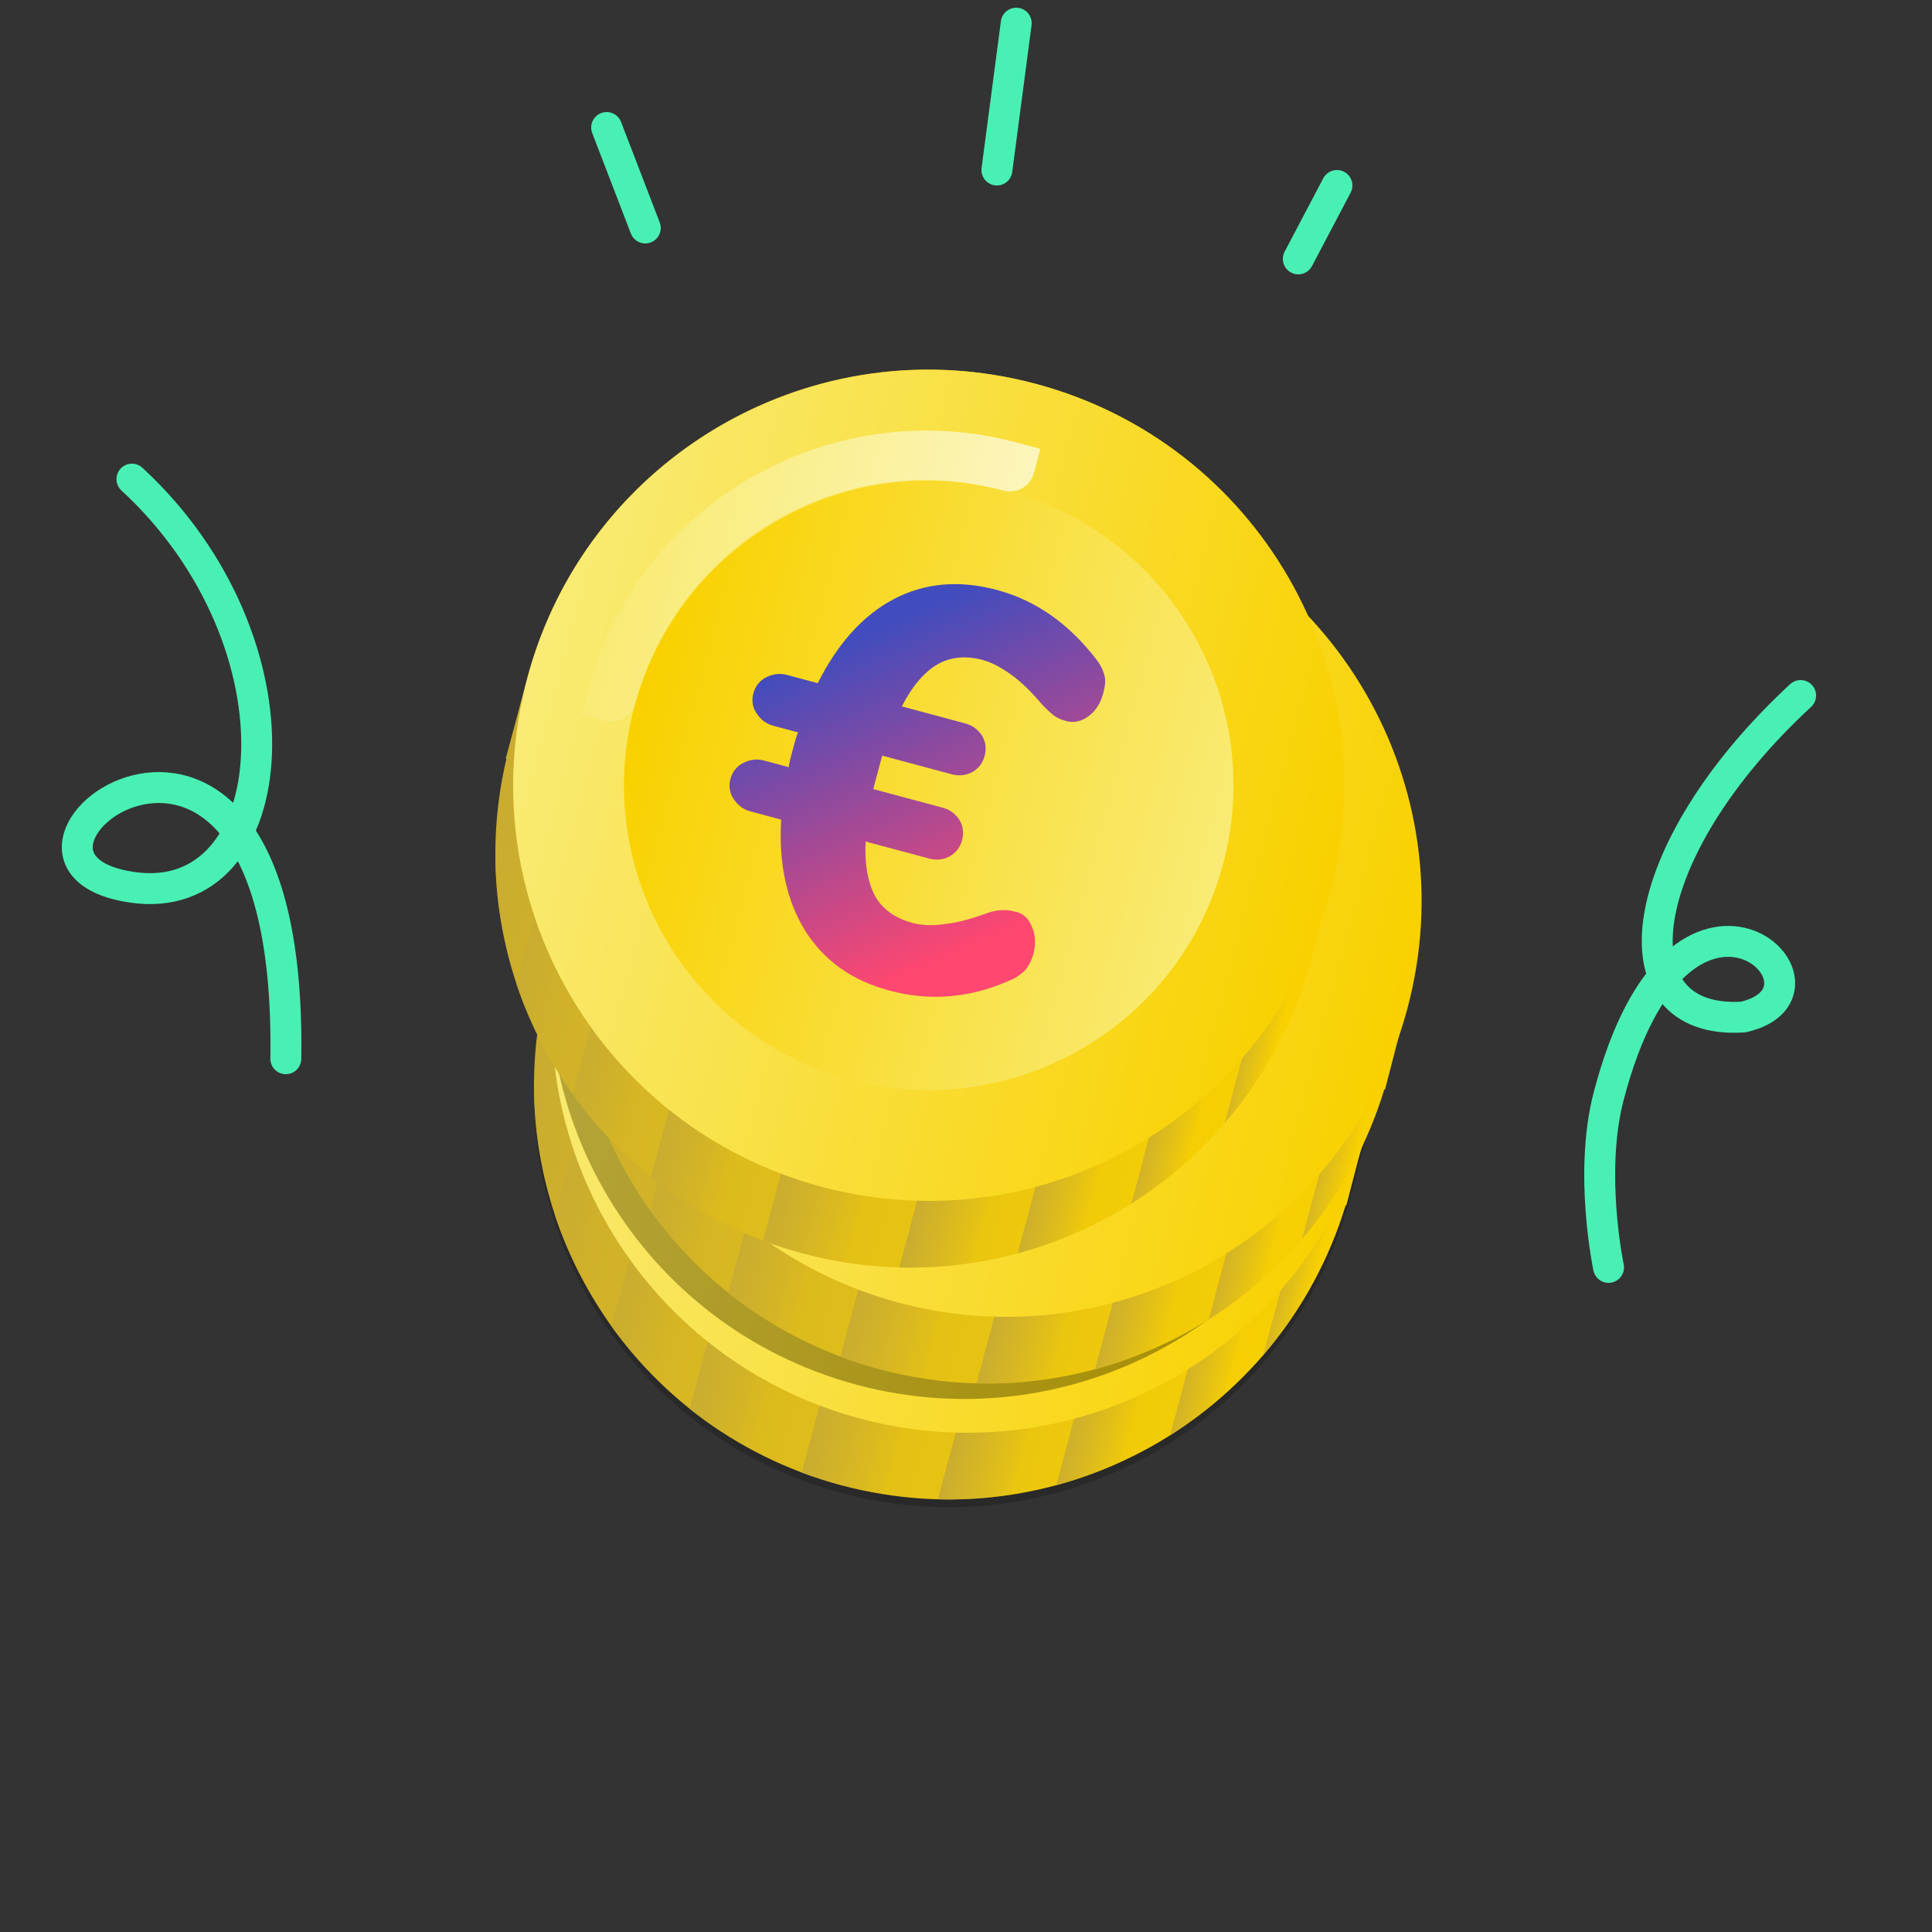 <svg width="250" height="250" viewBox="0 0 250 250" fill="none" xmlns="http://www.w3.org/2000/svg">
    <rect x="0" y="0" width="250" height="250" fill="#333333" stroke="none"/>
    <defs>
        <linearGradient id="paint0_linear" x1="72.085" y1="122.032" x2="175.816" y2="149.827" gradientUnits="userSpaceOnUse">
            <stop stop-color="#C9AC30"/>
            <stop offset="1" stop-color="#F9D100"/>
        </linearGradient>
        <linearGradient id="paint1_linear" x1="164.068" y1="173.205" x2="167.819" y2="174.21" gradientUnits="userSpaceOnUse">
            <stop stop-color="#CAAD30"/>
            <stop offset="1" stop-color="#CAAD30" stop-opacity="0"/>
        </linearGradient>
        <linearGradient id="paint2_linear" x1="67.145" y1="147.163" x2="70.896" y2="148.168" gradientUnits="userSpaceOnUse">
            <stop stop-color="#CAAD30"/>
            <stop offset="1" stop-color="#CAAD30" stop-opacity="0"/>
        </linearGradient>
        <linearGradient id="paint3_linear" x1="152.226" y1="182.838" x2="157.852" y2="184.345" gradientUnits="userSpaceOnUse">
            <stop stop-color="#CAAD30"/>
            <stop offset="1" stop-color="#CAAD30" stop-opacity="0"/>
        </linearGradient>
        <linearGradient id="paint4_linear" x1="70.868" y1="161.024" x2="76.494" y2="162.531" gradientUnits="userSpaceOnUse">
            <stop stop-color="#CAAD30"/>
            <stop offset="1" stop-color="#CAAD30" stop-opacity="0"/>
        </linearGradient>
        <linearGradient id="paint5_linear" x1="137.678" y1="188.719" x2="145.179" y2="190.729" gradientUnits="userSpaceOnUse">
            <stop stop-color="#CAAD30"/>
            <stop offset="1" stop-color="#CAAD30" stop-opacity="0"/>
        </linearGradient>
        <linearGradient id="paint6_linear" x1="78.821" y1="172.946" x2="86.323" y2="174.956" gradientUnits="userSpaceOnUse">
            <stop stop-color="#CAAD30"/>
            <stop offset="1" stop-color="#CAAD30" stop-opacity="0"/>
        </linearGradient>
        <linearGradient id="paint7_linear" x1="122.448" y1="190.218" x2="131.825" y2="192.73" gradientUnits="userSpaceOnUse">
            <stop stop-color="#CAAD30"/>
            <stop offset="1" stop-color="#CAAD30" stop-opacity="0"/>
        </linearGradient>
        <linearGradient id="paint8_linear" x1="89.558" y1="181.405" x2="98.934" y2="183.917" gradientUnits="userSpaceOnUse">
            <stop stop-color="#CAAD30"/>
            <stop offset="1" stop-color="#CAAD30" stop-opacity="0"/>
        </linearGradient>
        <linearGradient id="paint9_linear" x1="104.794" y1="186.921" x2="116.046" y2="189.936" gradientUnits="userSpaceOnUse">
            <stop stop-color="#CAAD30"/>
            <stop offset="1" stop-color="#CAAD30" stop-opacity="0"/>
        </linearGradient>
        <linearGradient id="paint10_linear" x1="73.245" y1="117.704" x2="177.11" y2="145.535" gradientUnits="userSpaceOnUse">
            <stop stop-color="#F9EB74"/>
            <stop offset="1" stop-color="#F9D100"/>
        </linearGradient>
        <linearGradient id="paint11_linear" x1="87.093" y1="121.415" x2="163.261" y2="141.824" gradientUnits="userSpaceOnUse">
            <stop stop-color="#F9D100"/>
            <stop offset="1" stop-color="#F9EB74"/>
        </linearGradient>
        <linearGradient id="paint12_linear" x1="135.249" y1="150.809" x2="117.872" y2="111.467" gradientUnits="userSpaceOnUse">
            <stop stop-color="#FF4770"/>
            <stop offset="1" stop-color="#414CBE"/>
        </linearGradient>
        <linearGradient id="paint13_linear" x1="86.486" y1="98.988" x2="133.368" y2="111.55" gradientUnits="userSpaceOnUse">
            <stop stop-color="#F9EB74"/>
            <stop offset="1" stop-color="#FCF5BC"/>
        </linearGradient>
        <linearGradient id="paint14_linear" x1="126" y1="181.5" x2="54" y2="152" gradientUnits="userSpaceOnUse">
            <stop stop-color="#5A4C00"/>
            <stop offset="1" stop-color="#756302"/>
        </linearGradient>
        <linearGradient id="paint15_linear" x1="77.085" y1="107.032" x2="180.816" y2="134.827" gradientUnits="userSpaceOnUse">
            <stop stop-color="#C9AC30"/>
            <stop offset="1" stop-color="#F9D100"/>
        </linearGradient>
        <linearGradient id="paint16_linear" x1="169.068" y1="158.205" x2="172.819" y2="159.21" gradientUnits="userSpaceOnUse">
            <stop stop-color="#CAAD30"/>
            <stop offset="1" stop-color="#CAAD30" stop-opacity="0"/>
        </linearGradient>
        <linearGradient id="paint17_linear" x1="72.145" y1="132.163" x2="75.896" y2="133.168" gradientUnits="userSpaceOnUse">
            <stop stop-color="#CAAD30"/>
            <stop offset="1" stop-color="#CAAD30" stop-opacity="0"/>
        </linearGradient>
        <linearGradient id="paint18_linear" x1="157.226" y1="167.838" x2="162.852" y2="169.345" gradientUnits="userSpaceOnUse">
            <stop stop-color="#CAAD30"/>
            <stop offset="1" stop-color="#CAAD30" stop-opacity="0"/>
        </linearGradient>
        <linearGradient id="paint19_linear" x1="75.868" y1="146.024" x2="81.494" y2="147.531" gradientUnits="userSpaceOnUse">
            <stop stop-color="#CAAD30"/>
            <stop offset="1" stop-color="#CAAD30" stop-opacity="0"/>
        </linearGradient>
        <linearGradient id="paint20_linear" x1="142.678" y1="173.719" x2="150.179" y2="175.729" gradientUnits="userSpaceOnUse">
            <stop stop-color="#CAAD30"/>
            <stop offset="1" stop-color="#CAAD30" stop-opacity="0"/>
        </linearGradient>
        <linearGradient id="paint21_linear" x1="83.821" y1="157.946" x2="91.323" y2="159.956" gradientUnits="userSpaceOnUse">
            <stop stop-color="#CAAD30"/>
            <stop offset="1" stop-color="#CAAD30" stop-opacity="0"/>
        </linearGradient>
        <linearGradient id="paint22_linear" x1="127.448" y1="175.218" x2="136.825" y2="177.73" gradientUnits="userSpaceOnUse">
            <stop stop-color="#CAAD30"/>
            <stop offset="1" stop-color="#CAAD30" stop-opacity="0"/>
        </linearGradient>
        <linearGradient id="paint23_linear" x1="94.558" y1="166.405" x2="103.935" y2="168.917" gradientUnits="userSpaceOnUse">
            <stop stop-color="#CAAD30"/>
            <stop offset="1" stop-color="#CAAD30" stop-opacity="0"/>
        </linearGradient>
        <linearGradient id="paint24_linear" x1="109.794" y1="171.921" x2="121.046" y2="174.936" gradientUnits="userSpaceOnUse">
            <stop stop-color="#CAAD30"/>
            <stop offset="1" stop-color="#CAAD30" stop-opacity="0"/>
        </linearGradient>
        <linearGradient id="paint25_linear" x1="78.245" y1="102.704" x2="182.11" y2="130.535" gradientUnits="userSpaceOnUse">
            <stop stop-color="#F9EB74"/>
            <stop offset="1" stop-color="#F9D100"/>
        </linearGradient>
        <linearGradient id="paint26_linear" x1="92.093" y1="106.415" x2="168.261" y2="126.824" gradientUnits="userSpaceOnUse">
            <stop stop-color="#F9D100"/>
            <stop offset="1" stop-color="#F9EB74"/>
        </linearGradient>
        <linearGradient id="paint27_linear" x1="140.249" y1="135.809" x2="122.872" y2="96.467" gradientUnits="userSpaceOnUse">
            <stop stop-color="#FF4770"/>
            <stop offset="1" stop-color="#414CBE"/>
        </linearGradient>
        <linearGradient id="paint28_linear" x1="91.486" y1="83.988" x2="138.368" y2="96.55" gradientUnits="userSpaceOnUse">
            <stop stop-color="#F9EB74"/>
            <stop offset="1" stop-color="#FCF5BC"/>
        </linearGradient>
        <linearGradient id="paint29_linear" x1="67.085" y1="92.032" x2="170.816" y2="119.827" gradientUnits="userSpaceOnUse">
            <stop stop-color="#C9AC30"/>
            <stop offset="1" stop-color="#F9D100"/>
        </linearGradient>
        <linearGradient id="paint30_linear" x1="159.068" y1="143.205" x2="162.819" y2="144.21" gradientUnits="userSpaceOnUse">
            <stop stop-color="#CAAD30"/>
            <stop offset="1" stop-color="#CAAD30" stop-opacity="0"/>
        </linearGradient>
        <linearGradient id="paint31_linear" x1="62.145" y1="117.163" x2="65.896" y2="118.168" gradientUnits="userSpaceOnUse">
            <stop stop-color="#CAAD30"/>
            <stop offset="1" stop-color="#CAAD30" stop-opacity="0"/>
        </linearGradient>
        <linearGradient id="paint32_linear" x1="147.226" y1="152.838" x2="152.852" y2="154.345" gradientUnits="userSpaceOnUse">
            <stop stop-color="#CAAD30"/>
            <stop offset="1" stop-color="#CAAD30" stop-opacity="0"/>
        </linearGradient>
        <linearGradient id="paint33_linear" x1="65.868" y1="131.024" x2="71.494" y2="132.531" gradientUnits="userSpaceOnUse">
            <stop stop-color="#CAAD30"/>
            <stop offset="1" stop-color="#CAAD30" stop-opacity="0"/>
        </linearGradient>
        <linearGradient id="paint34_linear" x1="132.678" y1="158.719" x2="140.179" y2="160.729" gradientUnits="userSpaceOnUse">
            <stop stop-color="#CAAD30"/>
            <stop offset="1" stop-color="#CAAD30" stop-opacity="0"/>
        </linearGradient>
        <linearGradient id="paint35_linear" x1="73.821" y1="142.946" x2="81.323" y2="144.956" gradientUnits="userSpaceOnUse">
            <stop stop-color="#CAAD30"/>
            <stop offset="1" stop-color="#CAAD30" stop-opacity="0"/>
        </linearGradient>
        <linearGradient id="paint36_linear" x1="117.448" y1="160.218" x2="126.825" y2="162.73" gradientUnits="userSpaceOnUse">
            <stop stop-color="#CAAD30"/>
            <stop offset="1" stop-color="#CAAD30" stop-opacity="0"/>
        </linearGradient>
        <linearGradient id="paint37_linear" x1="84.558" y1="151.405" x2="93.934" y2="153.917" gradientUnits="userSpaceOnUse">
            <stop stop-color="#CAAD30"/>
            <stop offset="1" stop-color="#CAAD30" stop-opacity="0"/>
        </linearGradient>
        <linearGradient id="paint38_linear" x1="99.794" y1="156.921" x2="111.046" y2="159.936" gradientUnits="userSpaceOnUse">
            <stop stop-color="#CAAD30"/>
            <stop offset="1" stop-color="#CAAD30" stop-opacity="0"/>
        </linearGradient>
        <linearGradient id="paint39_linear" x1="68.245" y1="87.704" x2="172.11" y2="115.535" gradientUnits="userSpaceOnUse">
            <stop stop-color="#F9EB74"/>
            <stop offset="1" stop-color="#F9D100"/>
        </linearGradient>
        <linearGradient id="paint40_linear" x1="82.093" y1="91.415" x2="158.261" y2="111.824" gradientUnits="userSpaceOnUse">
            <stop stop-color="#F9D100"/>
            <stop offset="1" stop-color="#F9EB74"/>
        </linearGradient>
        <linearGradient id="paint41_linear" x1="130.249" y1="120.809" x2="112.872" y2="81.467" gradientUnits="userSpaceOnUse">
            <stop stop-color="#FF4770"/>
            <stop offset="1" stop-color="#414CBE"/>
        </linearGradient>
        <linearGradient id="paint42_linear" x1="81.486" y1="68.988" x2="128.368" y2="81.55" gradientUnits="userSpaceOnUse">
            <stop stop-color="#F9EB74"/>
            <stop offset="1" stop-color="#FCF5BC"/>
        </linearGradient>
        <clipPath id="clip0">
            <rect width="129.035" height="129.035" fill="white" transform="translate(78.397 56.93) rotate(15)"/>
        </clipPath>
        <clipPath id="clip1">
            <rect width="129.035" height="129.035" fill="white" transform="translate(83.397 41.93) rotate(15)"/>
        </clipPath>
        <clipPath id="clip2">
            <rect width="129.035" height="129.035" fill="white" transform="translate(73.397 26.93) rotate(15)"/>
        </clipPath>
    </defs>
    <path d="M177.192 145.537C184.32 117.204 167.396 88.271 139.006 80.664C110.616 73.057 81.58 89.675 73.5 117.752L70.439 129.178L70.525 129.201C63.923 157.303 80.813 185.671 108.856 193.185C136.9 200.699 165.711 184.577 174.131 156.962L174.218 156.985L177.192 145.537Z" fill="black" fill-opacity="0.2"/>
    <g clip-path="url(#clip0)">
        <path d="M177.192 144.537C184.32 116.204 167.396 87.271 139.006 79.664C110.616 72.057 81.58 88.675 73.5 116.752L70.439 128.178L70.525 128.201C63.923 156.303 80.813 184.671 108.856 192.185C136.9 199.699 165.711 183.577 174.131 155.962L174.218 155.985L177.192 144.537Z" fill="url(#paint0_linear)"/>
        <path d="M169.448 166.861L176.684 139.855L173.222 138.927L163.462 175.354C165.706 172.75 167.716 169.911 169.448 166.861Z" fill="url(#paint1_linear)" fill-opacity="0.7"/>
        <path d="M70.001 150.235L79.743 113.88L76.281 112.952L69.102 139.743C69.053 143.299 69.362 146.811 70.001 150.235Z" fill="url(#paint2_linear)"/>
        <path d="M158.368 180.512L169.76 137.999L164.566 136.608L151.403 185.735C153.856 184.188 156.187 182.442 158.368 180.512Z" fill="url(#paint3_linear)" fill-opacity="0.8"/>
        <path d="M75.239 165.311L88.398 116.199L83.205 114.807L71.823 157.285C72.744 160.054 73.888 162.738 75.239 165.311Z" fill="url(#paint4_linear)"/>
        <path d="M144.898 189.239L159.373 135.216L152.449 133.361L136.687 192.186C139.507 191.426 142.252 190.439 144.898 189.239Z" fill="url(#paint5_linear)" fill-opacity="0.9"/>
        <path d="M84.754 178.269L100.516 119.446L93.592 117.59L79.118 171.607C80.808 173.97 82.692 176.199 84.754 178.269Z" fill="url(#paint6_linear)"/>
        <path d="M130.789 193.425L147.256 131.969L138.6 129.65L121.355 194.009C124.542 194.095 127.697 193.894 130.789 193.425Z" fill="url(#paint7_linear)"/>
        <path d="M97.12 187.515L114.365 123.156L105.709 120.837L89.243 182.292C91.685 184.245 94.317 185.996 97.12 187.515Z" fill="url(#paint8_linear)"/>
        <path d="M114.119 193.32L131.676 127.795L121.29 125.012L103.732 190.537C105.395 191.164 107.104 191.715 108.857 192.185C110.609 192.654 112.365 193.032 114.119 193.32Z" fill="url(#paint9_linear)"/>
        <path d="M111.262 183.553C139.944 191.238 169.425 174.217 177.11 145.535C184.796 116.853 167.775 87.372 139.093 79.687C110.411 72.002 80.93 89.023 73.245 117.704C65.56 146.386 82.581 175.867 111.262 183.553Z" fill="url(#paint10_linear)"/>
        <path d="M114.973 169.704C136.006 175.34 157.625 162.858 163.261 141.824C168.897 120.791 156.415 99.172 135.382 93.536C114.349 87.9 92.729 100.382 87.093 121.415C81.457 142.449 93.939 164.068 114.973 169.704Z" fill="url(#paint11_linear)"/>
        <path d="M138.541 149.951C139.002 151.002 139.046 152.22 138.722 153.432C138.513 154.211 138.131 154.943 137.709 155.48C137.2 155.993 136.605 156.483 135.774 156.816C130.605 159.142 125.381 159.598 120.101 158.183C115.254 156.884 111.666 154.346 109.189 150.435C106.798 146.548 105.748 141.813 106.084 136.059L102.102 134.992C101.15 134.737 100.464 134.182 99.934 133.391C99.403 132.599 99.266 131.727 99.521 130.775C99.753 129.91 100.331 129.137 101.186 128.717C102.041 128.296 102.913 128.159 103.865 128.414L107.067 129.272C107.12 128.729 107.305 128.037 107.584 126.998C107.862 125.96 108.047 125.267 108.273 124.771L105.071 123.913C104.119 123.658 103.432 123.103 102.902 122.312C102.372 121.52 102.235 120.648 102.49 119.696C102.722 118.831 103.3 118.058 104.155 117.638C105.009 117.217 105.881 117.08 106.833 117.335L110.815 118.402C113.401 113.25 116.701 109.589 120.692 107.504C124.683 105.419 129.146 105.038 133.993 106.337C139.013 107.682 143.31 110.689 146.883 115.357C147.436 116.062 147.73 116.697 147.914 117.396C148.097 118.094 147.999 118.81 147.743 119.762C147.419 120.974 146.771 122.006 145.847 122.686C144.922 123.366 143.941 123.567 142.989 123.312C142.383 123.15 141.8 122.901 141.414 122.612C140.941 122.299 140.514 121.814 139.851 121.173C138.445 119.497 137.119 118.214 135.873 117.323C134.627 116.433 133.422 115.739 132.123 115.391C129.96 114.811 127.956 115.017 126.31 115.967C124.664 116.918 123.069 118.717 121.697 121.411L129.92 123.614C130.872 123.869 131.558 124.424 132.089 125.215C132.532 125.983 132.67 126.855 132.414 127.807C132.159 128.759 131.604 129.446 130.836 129.889C130.068 130.333 129.11 130.447 128.158 130.192L119.156 127.78L118.599 129.857L117.996 132.108L126.998 134.52C127.95 134.775 128.636 135.33 129.166 136.121C129.61 136.889 129.747 137.761 129.492 138.713C129.237 139.665 128.682 140.352 127.914 140.795C127.146 141.239 126.187 141.353 125.235 141.098L117.013 138.895C116.853 141.913 117.335 144.269 118.262 146.002C119.213 147.648 120.845 148.827 123.009 149.407C124.221 149.732 125.589 149.82 127.136 149.585C128.66 149.437 130.45 148.989 132.505 148.241C133.337 147.907 134.013 147.81 134.578 147.776C135.144 147.742 135.686 147.794 136.292 147.957C137.354 148.149 138.104 148.813 138.541 149.951Z" fill="url(#paint12_linear)"/>
        <path d="M83.258 123.263L80.229 122.452L81.064 119.336C87.535 95.187 112.361 80.781 136.596 87.274L139.625 88.086L138.79 91.202C138.327 92.933 136.571 93.947 134.84 93.483C114.066 87.917 92.776 100.209 87.209 120.982C86.746 122.713 84.99 123.727 83.258 123.263Z" fill="url(#paint13_linear)"/>
    </g>
    <path d="M179.192 131.537C186.32 103.204 169.396 74.271 141.006 66.664C112.616 59.057 83.58 75.675 75.5 103.752L72.439 115.178L72.525 115.201C65.923 143.303 82.813 171.671 110.856 179.185C138.9 186.699 167.711 170.577 176.131 142.962L176.218 142.985L179.192 131.537Z" fill="url(#paint14_linear)" fill-opacity="0.5"/>
    <g clip-path="url(#clip1)">
        <path d="M182.192 129.537C189.32 101.204 172.396 72.271 144.006 64.664C115.616 57.057 86.58 73.675 78.5 101.752L75.439 113.178L75.525 113.201C68.923 141.303 85.813 169.671 113.856 177.185C141.9 184.699 170.711 168.577 179.131 140.962L179.218 140.985L182.192 129.537Z" fill="url(#paint15_linear)"/>
        <path d="M174.448 151.861L181.684 124.855L178.222 123.927L168.462 160.354C170.706 157.75 172.716 154.911 174.448 151.861Z" fill="url(#paint16_linear)" fill-opacity="0.7"/>
        <path d="M75.001 135.235L84.743 98.88L81.281 97.952L74.102 124.743C74.053 128.299 74.362 131.811 75.001 135.235Z" fill="url(#paint17_linear)"/>
        <path d="M163.368 165.512L174.76 122.999L169.566 121.608L156.403 170.735C158.856 169.188 161.187 167.442 163.368 165.512Z" fill="url(#paint18_linear)" fill-opacity="0.8"/>
        <path d="M80.239 150.311L93.398 101.199L88.205 99.807L76.823 142.285C77.744 145.054 78.888 147.738 80.239 150.311Z" fill="url(#paint19_linear)"/>
        <path d="M149.898 174.239L164.373 120.216L157.449 118.361L141.687 177.186C144.507 176.426 147.252 175.439 149.898 174.239Z" fill="url(#paint20_linear)" fill-opacity="0.9"/>
        <path d="M89.754 163.269L105.516 104.446L98.592 102.59L84.118 156.607C85.808 158.97 87.692 161.199 89.754 163.269Z" fill="url(#paint21_linear)"/>
        <path d="M135.789 178.425L152.256 116.969L143.6 114.65L126.355 179.009C129.542 179.095 132.697 178.894 135.789 178.425Z" fill="url(#paint22_linear)"/>
        <path d="M102.12 172.515L119.365 108.156L110.709 105.837L94.243 167.292C96.685 169.245 99.317 170.996 102.12 172.515Z" fill="url(#paint23_linear)"/>
        <path d="M119.119 178.32L136.676 112.795L126.29 110.012L108.732 175.537C110.395 176.164 112.104 176.715 113.857 177.185C115.609 177.654 117.365 178.032 119.119 178.32Z" fill="url(#paint24_linear)"/>
        <path d="M116.262 168.553C144.944 176.238 174.425 159.217 182.11 130.535C189.796 101.853 172.775 72.372 144.093 64.687C115.411 57.002 85.93 74.023 78.245 102.704C70.56 131.386 87.581 160.867 116.262 168.553Z" fill="url(#paint25_linear)"/>
        <path d="M119.973 154.704C141.006 160.34 162.625 147.858 168.261 126.824C173.897 105.791 161.415 84.172 140.382 78.536C119.349 72.9 97.729 85.382 92.093 106.415C86.457 127.449 98.939 149.068 119.973 154.704Z" fill="url(#paint26_linear)"/>
        <path d="M143.541 134.951C144.002 136.002 144.046 137.22 143.722 138.432C143.513 139.211 143.131 139.943 142.709 140.48C142.2 140.993 141.605 141.483 140.774 141.816C135.605 144.142 130.381 144.598 125.101 143.183C120.254 141.884 116.666 139.346 114.189 135.435C111.798 131.548 110.748 126.813 111.084 121.059L107.102 119.992C106.15 119.737 105.464 119.182 104.934 118.391C104.404 117.599 104.266 116.727 104.521 115.775C104.753 114.91 105.331 114.137 106.186 113.717C107.041 113.296 107.913 113.159 108.865 113.414L112.067 114.272C112.12 113.729 112.305 113.037 112.584 111.998C112.862 110.96 113.047 110.267 113.273 109.771L110.071 108.913C109.119 108.658 108.432 108.103 107.902 107.312C107.372 106.52 107.235 105.648 107.49 104.696C107.722 103.831 108.3 103.058 109.155 102.638C110.009 102.217 110.881 102.08 111.833 102.335L115.815 103.402C118.401 98.25 121.701 94.589 125.692 92.504C129.683 90.419 134.146 90.038 138.993 91.337C144.013 92.682 148.31 95.689 151.883 100.357C152.436 101.062 152.73 101.697 152.914 102.396C153.097 103.094 152.999 103.81 152.743 104.762C152.419 105.974 151.771 107.006 150.847 107.686C149.922 108.366 148.941 108.567 147.989 108.312C147.383 108.15 146.8 107.901 146.414 107.612C145.941 107.299 145.514 106.814 144.851 106.173C143.445 104.497 142.119 103.214 140.873 102.323C139.627 101.433 138.422 100.739 137.123 100.391C134.96 99.811 132.956 100.017 131.31 100.967C129.664 101.918 128.069 103.717 126.697 106.411L134.92 108.614C135.872 108.869 136.558 109.424 137.089 110.215C137.532 110.983 137.67 111.855 137.414 112.807C137.159 113.759 136.604 114.446 135.836 114.889C135.068 115.333 134.11 115.447 133.158 115.192L124.156 112.78L123.599 114.857L122.996 117.108L131.998 119.52C132.95 119.775 133.636 120.33 134.166 121.121C134.61 121.889 134.747 122.761 134.492 123.713C134.237 124.665 133.682 125.352 132.914 125.795C132.146 126.239 131.187 126.353 130.235 126.098L122.013 123.895C121.853 126.913 122.335 129.269 123.262 131.002C124.213 132.648 125.845 133.827 128.009 134.407C129.221 134.732 130.589 134.82 132.136 134.585C133.66 134.437 135.45 133.989 137.505 133.241C138.337 132.907 139.013 132.81 139.578 132.776C140.144 132.742 140.686 132.794 141.292 132.957C142.354 133.149 143.104 133.813 143.541 134.951Z" fill="url(#paint27_linear)"/>
        <path d="M88.258 108.263L85.229 107.452L86.064 104.336C92.535 80.187 117.361 65.781 141.596 72.274L144.625 73.086L143.79 76.202C143.327 77.933 141.571 78.947 139.84 78.483C119.066 72.917 97.776 85.209 92.209 105.982C91.746 107.713 89.99 108.727 88.258 108.263Z" fill="url(#paint28_linear)"/>
    </g>
    <g clip-path="url(#clip2)">
        <path d="M172.192 114.537C179.32 86.204 162.396 57.271 134.006 49.664C105.616 42.057 76.58 58.675 68.5 86.752L65.439 98.178L65.525 98.201C58.923 126.303 75.813 154.671 103.856 162.185C131.9 169.699 160.711 153.577 169.131 125.962L169.218 125.985L172.192 114.537Z" fill="url(#paint29_linear)"/>
        <path d="M164.448 136.861L171.684 109.855L168.222 108.927L158.462 145.354C160.706 142.75 162.716 139.911 164.448 136.861Z" fill="url(#paint30_linear)" fill-opacity="0.7"/>
        <path d="M65.001 120.235L74.743 83.88L71.281 82.952L64.102 109.743C64.053 113.299 64.362 116.811 65.001 120.235Z" fill="url(#paint31_linear)"/>
        <path d="M153.368 150.512L164.76 107.999L159.566 106.608L146.403 155.735C148.856 154.188 151.187 152.442 153.368 150.512Z" fill="url(#paint32_linear)" fill-opacity="0.8"/>
        <path d="M70.239 135.311L83.398 86.199L78.205 84.807L66.823 127.285C67.744 130.054 68.888 132.738 70.239 135.311Z" fill="url(#paint33_linear)"/>
        <path d="M139.898 159.239L154.373 105.216L147.449 103.361L131.687 162.186C134.507 161.426 137.252 160.439 139.898 159.239Z" fill="url(#paint34_linear)" fill-opacity="0.9"/>
        <path d="M79.754 148.269L95.516 89.446L88.592 87.59L74.118 141.607C75.808 143.97 77.692 146.199 79.754 148.269Z" fill="url(#paint35_linear)"/>
        <path d="M125.789 163.425L142.256 101.969L133.6 99.65L116.355 164.009C119.542 164.095 122.697 163.894 125.789 163.425Z" fill="url(#paint36_linear)"/>
        <path d="M92.12 157.515L109.365 93.156L100.709 90.837L84.243 152.292C86.685 154.245 89.317 155.996 92.12 157.515Z" fill="url(#paint37_linear)"/>
        <path d="M109.119 163.32L126.676 97.795L116.29 95.012L98.732 160.537C100.395 161.164 102.104 161.715 103.857 162.185C105.609 162.654 107.365 163.032 109.119 163.32Z" fill="url(#paint38_linear)"/>
        <path d="M106.262 153.553C134.944 161.238 164.425 144.217 172.11 115.535C179.796 86.853 162.775 57.372 134.093 49.687C105.411 42.002 75.93 59.023 68.245 87.704C60.56 116.386 77.581 145.867 106.262 153.553Z" fill="url(#paint39_linear)"/>
        <path d="M109.973 139.704C131.006 145.34 152.625 132.858 158.261 111.824C163.897 90.791 151.415 69.172 130.382 63.536C109.349 57.9 87.729 70.382 82.093 91.415C76.457 112.449 88.939 134.068 109.973 139.704Z" fill="url(#paint40_linear)"/>
        <path d="M133.541 119.951C134.002 121.002 134.046 122.22 133.722 123.432C133.513 124.211 133.131 124.943 132.709 125.48C132.2 125.993 131.605 126.483 130.774 126.816C125.605 129.142 120.381 129.598 115.101 128.183C110.254 126.884 106.666 124.346 104.189 120.435C101.798 116.548 100.748 111.813 101.084 106.059L97.102 104.992C96.15 104.737 95.464 104.182 94.934 103.391C94.403 102.599 94.266 101.727 94.521 100.775C94.753 99.91 95.331 99.137 96.186 98.717C97.041 98.296 97.912 98.159 98.865 98.414L102.067 99.272C102.12 98.73 102.305 98.037 102.584 96.998C102.862 95.96 103.047 95.267 103.273 94.771L100.071 93.913C99.118 93.658 98.432 93.103 97.902 92.312C97.372 91.52 97.235 90.648 97.49 89.696C97.722 88.831 98.3 88.058 99.155 87.638C100.009 87.217 100.881 87.08 101.833 87.335L105.815 88.402C108.401 83.25 111.701 79.589 115.692 77.504C119.683 75.419 124.146 75.038 128.993 76.337C134.013 77.682 138.31 80.689 141.883 85.357C142.436 86.062 142.73 86.697 142.914 87.396C143.097 88.094 142.999 88.81 142.743 89.762C142.419 90.974 141.771 92.006 140.847 92.686C139.922 93.366 138.941 93.567 137.989 93.312C137.383 93.15 136.8 92.901 136.414 92.612C135.941 92.299 135.514 91.814 134.851 91.172C133.445 89.497 132.119 88.214 130.873 87.323C129.627 86.433 128.422 85.739 127.123 85.391C124.96 84.811 122.956 85.017 121.31 85.967C119.664 86.918 118.069 88.717 116.697 91.41L124.92 93.614C125.872 93.869 126.558 94.424 127.089 95.215C127.532 95.984 127.67 96.855 127.414 97.807C127.159 98.76 126.604 99.446 125.836 99.889C125.068 100.333 124.11 100.447 123.158 100.192L114.156 97.78L113.599 99.857L112.996 102.108L121.998 104.52C122.95 104.775 123.636 105.33 124.166 106.121C124.61 106.889 124.747 107.761 124.492 108.713C124.237 109.665 123.682 110.352 122.914 110.795C122.146 111.239 121.187 111.353 120.235 111.098L112.013 108.895C111.853 111.913 112.335 114.269 113.262 116.002C114.213 117.648 115.845 118.827 118.009 119.407C119.221 119.732 120.589 119.82 122.136 119.585C123.66 119.437 125.45 118.989 127.505 118.241C128.337 117.907 129.013 117.81 129.578 117.776C130.144 117.742 130.686 117.794 131.292 117.957C132.354 118.149 133.104 118.813 133.541 119.951Z" fill="url(#paint41_linear)"/>
        <path d="M78.258 93.263L75.229 92.452L76.064 89.336C82.535 65.187 107.361 50.781 131.596 57.274L134.625 58.086L133.79 61.202C133.327 62.933 131.571 63.947 129.84 63.483C109.066 57.917 87.776 70.209 82.209 90.982C81.746 92.713 79.99 93.727 78.258 93.263Z" fill="url(#paint42_linear)"/>
    </g>
    <path d="M17.072 62C40.155 83.302 36.986 117.758 17.072 114.811C-6.917 111.26 37.892 77.089 36.986 137" stroke="#49F0B4" stroke-width="4" stroke-linecap="round" stroke-linejoin="round"/>
    <path d="M233 90C211.115 110.249 208.518 132.706 225.581 131.602C240.048 128.289 217.421 106.199 208.147 141.91C205.566 151.851 208.147 164 208.147 164" stroke="#49F0B4" stroke-width="4" stroke-linecap="round" stroke-linejoin="round"/>
    <path d="M168 33.5L173 24" stroke="#49F0B4" stroke-width="4" stroke-linecap="round" stroke-linejoin="round"/>
    <path d="M83.5 29.5L78.5 16.5" stroke="#49F0B4" stroke-width="4" stroke-linecap="round" stroke-linejoin="round"/>
    <path d="M129 22L131.5 3" stroke="#49F0B4" stroke-width="4" stroke-linecap="round" stroke-linejoin="round"/>
</svg>